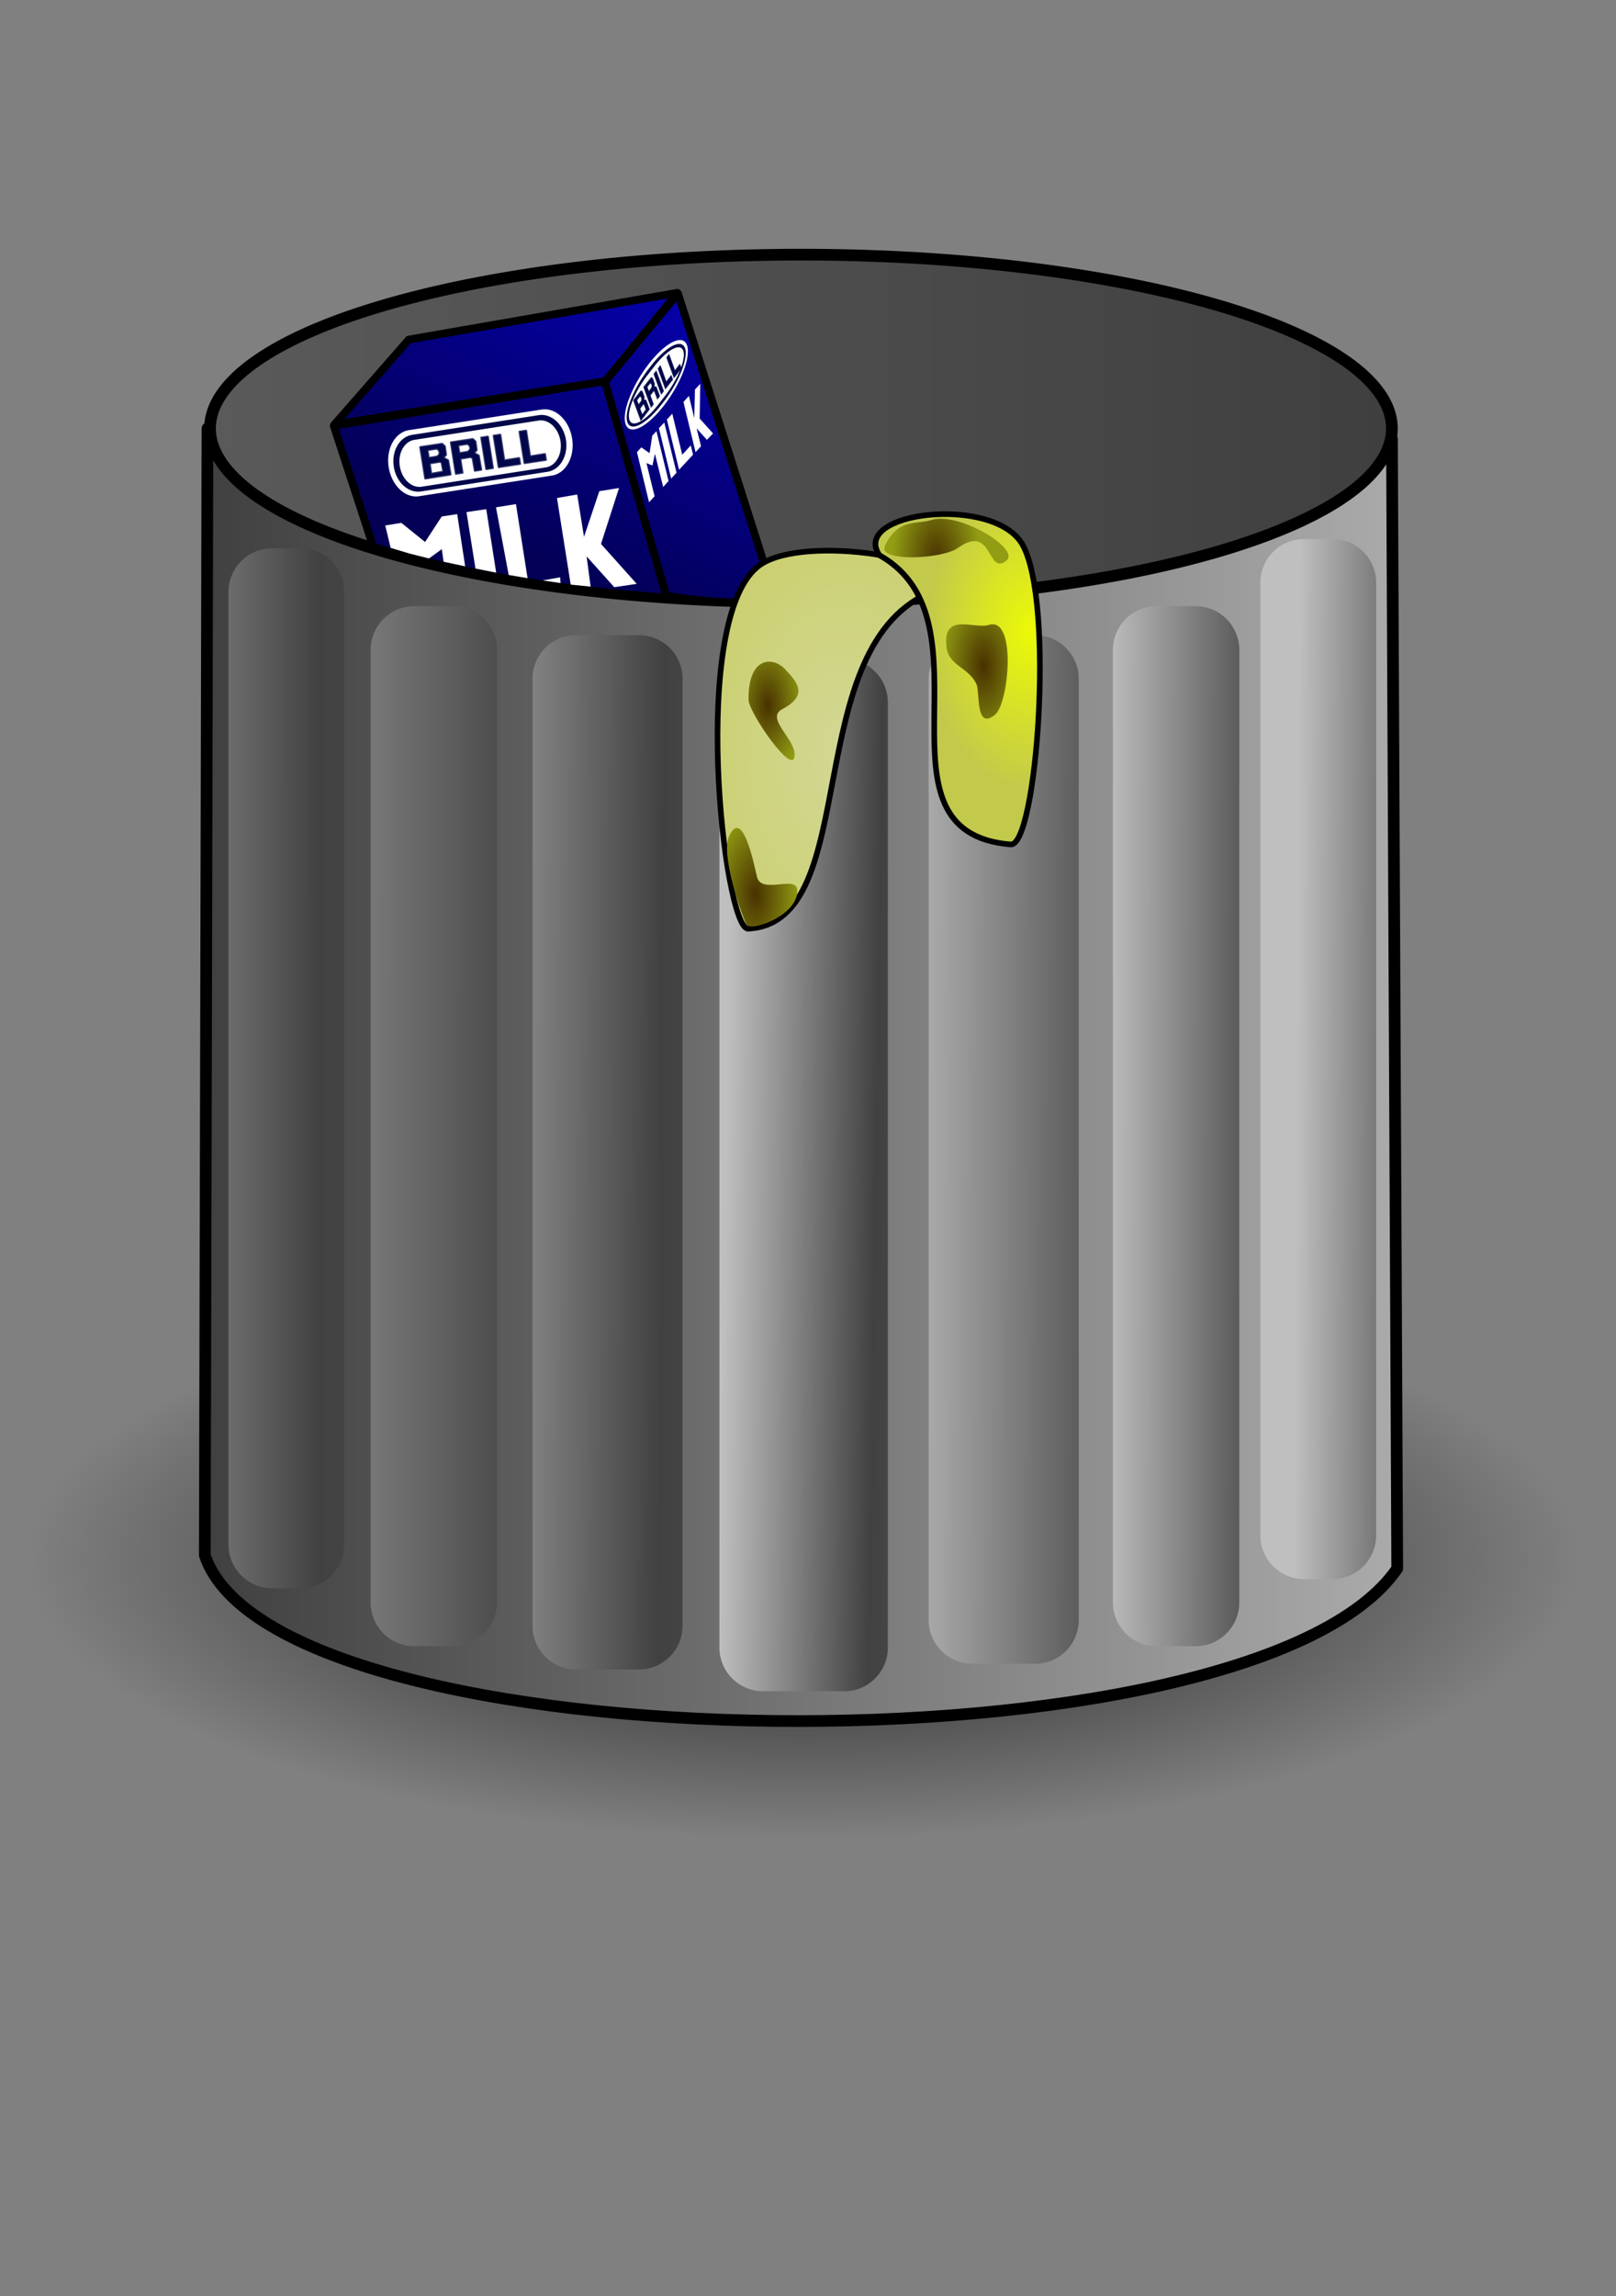 <?xml version="1.0" encoding="UTF-8" standalone="no"?>
<svg
   xmlns:dc="http://purl.org/dc/elements/1.1/"
   xmlns:cc="http://creativecommons.org/ns#"
   xmlns:rdf="http://www.w3.org/1999/02/22-rdf-syntax-ns#"
   xmlns:svg="http://www.w3.org/2000/svg"
   xmlns="http://www.w3.org/2000/svg"
   xmlns:xlink="http://www.w3.org/1999/xlink"
   xmlns:sodipodi="http://sodipodi.sourceforge.net/DTD/sodipodi-0.dtd"
   xmlns:inkscape="http://www.inkscape.org/namespaces/inkscape"
   viewBox="0 0 332.598 472.441"
   version="1.1"
   id="svg175"
   sodipodi:docname="garbage.svg"
   width="88mm"
   height="125mm"
   inkscape:version="1.0.2-2 (e86c870879, 2021-01-15)">
  <rect x="0" y="0" width="332.598" height="472.441" fill="#808080" stroke="none"/>
  <sodipodi:namedview
     pagecolor="#ffffff"
     bordercolor="#666666"
     borderopacity="1"
     objecttolerance="10"
     gridtolerance="10"
     guidetolerance="10"
     inkscape:pageopacity="0"
     inkscape:pageshadow="2"
     inkscape:window-width="1920"
     inkscape:window-height="1017"
     id="namedview177"
     showgrid="false"
     units="mm"
     inkscape:zoom="0.84813535"
     inkscape:cx="293.20589"
     inkscape:cy="377.46832"
     inkscape:window-x="-8"
     inkscape:window-y="-8"
     inkscape:window-maximized="1"
     inkscape:current-layer="svg175" />
  <defs
     id="defs65">
    <linearGradient
       id="d">
      <stop
         stop-color="#d10000"
         offset="0"
         id="stop2" />
      <stop
         stop-color="#f6ff00"
         offset="1"
         id="stop4" />
    </linearGradient>
    <linearGradient
       id="b">
      <stop
         stop-color="#483100"
         offset="0"
         id="stop7" />
      <stop
         stop-color="#929d13"
         offset="1"
         id="stop9" />
    </linearGradient>
    <linearGradient
       id="e">
      <stop
         stop-color="#d3d795"
         offset="0"
         id="stop12" />
      <stop
         stop-color="#c2c94b"
         offset="1"
         id="stop14" />
    </linearGradient>
    <linearGradient
       id="a">
      <stop
         stop-color="#5e5e5e"
         offset="0"
         id="stop17" />
      <stop
         stop-color="#414141"
         offset=".5"
         id="stop19" />
      <stop
         stop-color="#bfbfbf"
         offset="1"
         id="stop21" />
    </linearGradient>
    <linearGradient
       id="y"
       x1="85.454"
       x2="613.03"
       gradientUnits="userSpaceOnUse"
       gradientTransform="matrix(0.464,0,0,0.464,2.444,46.593)">
      <stop
         stop-color="#404040"
         offset="0"
         id="stop24" />
      <stop
         stop-color="#aaa"
         offset="1"
         id="stop26" />
    </linearGradient>
    <linearGradient
       id="x"
       x1="131.61"
       x2="510.41"
       gradientUnits="userSpaceOnUse"
       gradientTransform="matrix(0.642,0,0,0.642,-41.277,11.771)">
      <stop
         stop-color="#5a5a5a"
         offset="0"
         id="stop29" />
      <stop
         stop-color="#3f3f3f"
         offset="1"
         id="stop31" />
    </linearGradient>
    <linearGradient
       id="c"
       x1="284.81"
       x2="223.81"
       y1="187.38"
       y2="269.06"
       gradientTransform="matrix(1.708,0,0,1.124,-164.46,-160.45)"
       gradientUnits="userSpaceOnUse">
      <stop
         stop-color="#0500a6"
         offset="0"
         id="stop34" />
      <stop
         stop-color="#030055"
         offset="1"
         id="stop36" />
    </linearGradient>
    <linearGradient
       id="w"
       x1="1584.7"
       x2="1348.1"
       y1="149.4"
       y2="140.49"
       gradientTransform="matrix(0.252,0,0,1.637,-72.699,-28.319)"
       gradientUnits="userSpaceOnUse"
       xlink:href="#a" />
    <linearGradient
       id="v"
       x1="1254.6"
       x2="893.71"
       y1="172.15"
       y2="165.39"
       gradientTransform="matrix(0.287,0,0,1.423,-74.326,-29.255)"
       gradientUnits="userSpaceOnUse"
       xlink:href="#a" />
    <linearGradient
       id="u"
       x1="941.45"
       x2="739.1"
       y1="188.39"
       y2="175.25"
       gradientTransform="matrix(0.304,0,0,1.348,-74.868,-28.198)"
       gradientUnits="userSpaceOnUse"
       xlink:href="#a" />
    <linearGradient
       id="t"
       x1="921.97"
       x2="555.71"
       y1="178.91"
       y2="169.89"
       gradientTransform="matrix(0.287,0,0,1.431,-75.948,-28.527)"
       gradientUnits="userSpaceOnUse"
       xlink:href="#a" />
    <linearGradient
       id="s"
       x1="1005"
       x2="406.39"
       y1="191.74"
       y2="189.67"
       gradientTransform="matrix(0.263,0,0,1.568,-75.406,-28.319)"
       gradientUnits="userSpaceOnUse"
       xlink:href="#a" />
    <linearGradient
       id="r"
       x1="769.52"
       x2="337.71"
       y1="169.04"
       y2="170.03"
       gradientTransform="matrix(0.252,0,0,1.637,-73.784,-27.776)"
       gradientUnits="userSpaceOnUse"
       xlink:href="#a" />
    <linearGradient
       id="q"
       x1="1407.3"
       x2="1143.7"
       y1="174.16"
       y2="170.03"
       gradientTransform="matrix(0.263,0,0,1.568,-73.241,-29.946)"
       gradientUnits="userSpaceOnUse"
       xlink:href="#a" />
    <linearGradient
       id="p"
       x1="950.97"
       x2="906.22"
       y1="30.577"
       y2="30.277"
       gradientTransform="scale(0.678,1.476)"
       gradientUnits="userSpaceOnUse"
       xlink:href="#e" />
    <linearGradient
       id="o"
       x1="316.79"
       x2="327.98"
       y1="19.141"
       y2="29.718"
       gradientTransform="matrix(2.431,0,0,0.806,-155.93,-5.866)"
       gradientUnits="userSpaceOnUse"
       xlink:href="#d" />
    <linearGradient
       id="n"
       x1="430.74"
       x2="449.6"
       y1="102.15"
       y2="113.16"
       gradientTransform="scale(1.447,0.691)"
       gradientUnits="userSpaceOnUse"
       xlink:href="#d" />
    <linearGradient
       id="m"
       x1="714.63"
       x2="710.52"
       y1="34.296"
       y2="26.153"
       gradientTransform="scale(0.628,1.593)"
       gradientUnits="userSpaceOnUse"
       xlink:href="#b" />
    <radialGradient
       id="l"
       cx="201.94"
       cy="1065"
       r="194.7"
       gradientTransform="matrix(0.821,0,0,0.296,-0.373,5.552)"
       gradientUnits="userSpaceOnUse">
      <stop
         stop-opacity=".839"
         offset="0"
         id="stop50" />
      <stop
         stop-opacity="0"
         offset="1"
         id="stop52" />
    </radialGradient>
    <radialGradient
       id="j"
       cx="562.83"
       cy="144.26"
       r="57.264"
       gradientTransform="matrix(0.372,0,0,0.577,2.444,46.593)"
       gradientUnits="userSpaceOnUse">
      <stop
         stop-color="#ebf907"
         offset="0"
         id="stop55" />
      <stop
         stop-color="#c2c94b"
         offset="1"
         id="stop57" />
    </radialGradient>
    <radialGradient
       id="k"
       cx="461.42"
       cy="188.57"
       r="169.28"
       gradientTransform="matrix(0.372,0,0,0.577,2.444,46.593)"
       gradientUnits="userSpaceOnUse"
       xlink:href="#e" />
    <radialGradient
       id="i"
       cx="471.37"
       cy="151.22"
       r="22.657"
       gradientTransform="matrix(0.33,0,0,0.651,2.444,46.593)"
       gradientUnits="userSpaceOnUse"
       xlink:href="#b" />
    <radialGradient
       id="h"
       cx="463.85"
       cy="211.09"
       r="27.403"
       gradientTransform="matrix(0.33,0,0,0.651,2.444,46.593)"
       gradientUnits="userSpaceOnUse"
       xlink:href="#b" />
    <radialGradient
       id="g"
       cx="463.85"
       cy="211.09"
       r="27.403"
       gradientTransform="matrix(0.33,0,0,0.651,49.407,-0.3)"
       gradientUnits="userSpaceOnUse"
       xlink:href="#b" />
    <radialGradient
       id="f"
       cx="463.85"
       cy="211.09"
       r="27.403"
       gradientTransform="matrix(0.33,0,0,0.651,39.657,-22.066)"
       gradientUnits="userSpaceOnUse"
       xlink:href="#b" />
    <linearGradient
       inkscape:collect="always"
       xlink:href="#c"
       id="linearGradient1004"
       gradientUnits="userSpaceOnUse"
       gradientTransform="matrix(0.792,0,0,0.521,-73.784,-27.776)"
       x1="284.81"
       y1="187.38"
       x2="223.81"
       y2="269.06" />
    <linearGradient
       inkscape:collect="always"
       xlink:href="#c"
       id="linearGradient1006"
       gradientUnits="userSpaceOnUse"
       gradientTransform="matrix(0.792,0,0,0.521,-73.784,-27.776)"
       x1="284.81"
       y1="187.38"
       x2="223.81"
       y2="269.06" />
    <linearGradient
       inkscape:collect="always"
       xlink:href="#c"
       id="linearGradient1008"
       gradientUnits="userSpaceOnUse"
       gradientTransform="matrix(0.792,0,0,0.521,-73.784,-27.776)"
       x1="284.81"
       y1="187.38"
       x2="223.81"
       y2="269.06" />
  </defs>
  <path
     d="m 325.43,320.599 a 159.928,57.598 0 1 1 -319.855,0 159.928,57.598 0 1 1 319.855,0 z"
     fill="url(#l)"
     id="path67"
     style="fill:url(#l);stroke-width:0.493" />
  <path
     d="M 42.695,88.158 42.154,320.031 c 14.627,43.702 215.618,46.23 245.417,2.709 L 286.487,90.325 42.697,88.158 Z"
     fill="url(#y)"
     fill-rule="evenodd"
     stroke="#000000"
     stroke-linecap="round"
     stroke-linejoin="round"
     stroke-width="2.408"
     id="path69"
     style="fill:url(#y)" />
  <path
     d="m 286.471,88.153 a 121.621,35.755 0 1 1 -243.243,0 121.621,35.755 0 1 1 243.243,0 z"
     fill="url(#x)"
     stroke="#000000"
     stroke-linecap="round"
     stroke-linejoin="round"
     stroke-width="2.408"
     id="path71"
     style="fill:url(#x)" />
  <path
     d="m 268.39,110.914 h 5.85 a 8.994,8.994 0 0 1 8.994,8.994 v 196.007 a 8.994,8.994 0 0 1 -8.994,8.994 h -5.85 a 8.994,8.994 0 0 1 -8.994,-8.994 V 119.907 a 8.994,8.994 0 0 1 8.994,-8.994"
     fill="url(#w)"
     id="path83"
     style="fill:url(#w);stroke-width:0.464" />
  <path
     d="m 238.053,124.726 h 8.017 a 8.994,8.994 0 0 1 8.994,8.994 V 329.727 a 8.994,8.994 0 0 1 -8.994,8.994 h -8.017 a 8.994,8.994 0 0 1 -8.994,-8.994 V 133.72 a 8.994,8.994 0 0 1 8.994,-8.994"
     fill="url(#q)"
     id="path85"
     style="fill:url(#q);stroke-width:0.464" />
  <path
     d="m 200.129,130.687 h 12.892 a 8.994,8.994 0 0 1 8.994,8.994 v 193.662 a 8.994,8.994 0 0 1 -8.994,8.994 h -12.892 a 8.994,8.994 0 0 1 -8.994,-8.994 V 139.681 a 8.994,8.994 0 0 1 8.994,-8.994"
     fill="url(#v)"
     id="path87"
     style="fill:url(#v);stroke-width:0.464" />
  <path
     d="m 157.061,135.563 h 16.685 a 8.994,8.994 0 0 1 8.994,8.994 V 338.997 a 8.994,8.994 0 0 1 -8.994,8.994 H 157.061 A 8.994,8.994 0 0 1 148.067,338.997 V 144.557 a 8.994,8.994 0 0 1 8.994,-8.994"
     fill="url(#u)"
     id="path89"
     style="fill:url(#u);stroke-width:0.464" />
  <path
     d="m 118.594,130.687 h 12.892 a 8.994,8.994 0 0 1 8.994,8.994 V 334.515 a 8.994,8.994 0 0 1 -8.994,8.994 h -12.892 a 8.994,8.994 0 0 1 -8.994,-8.994 V 139.681 a 8.994,8.994 0 0 1 8.994,-8.994"
     fill="url(#t)"
     id="path91"
     style="fill:url(#t);stroke-width:0.464" />
  <path
     d="m 85.277,124.726 h 8.017 a 8.994,8.994 0 0 1 8.994,8.994 V 329.727 a 8.994,8.994 0 0 1 -8.994,8.994 H 85.277 A 8.994,8.994 0 0 1 76.284,329.727 V 133.72 a 8.994,8.994 0 0 1 8.994,-8.994"
     fill="url(#s)"
     id="path93"
     style="fill:url(#s);stroke-width:0.464" />
  <path
     d="m 56.021,112.809 h 5.85 a 8.994,8.994 0 0 1 8.994,8.994 v 196.007 a 8.994,8.994 0 0 1 -8.994,8.994 h -5.85 a 8.994,8.994 0 0 1 -8.994,-8.994 V 121.803 a 8.994,8.994 0 0 1 8.994,-8.994"
     fill="url(#r)"
     id="path95"
     style="fill:url(#r);stroke-width:0.464" />
  <path
     d="m 68.698,87.616 8.126,24.921 c 20.316,6.185 40.361,8.984 60.404,10.429 l -12.731,-44.56 -55.801,9.21 z"
     fill="url(#c)"
     fill-rule="evenodd"
     stroke="#000000"
     stroke-linecap="round"
     stroke-linejoin="round"
     stroke-width="1.605"
     id="path97"
     style="fill:url(#linearGradient1004)" />
  <path
     d="M 68.837,87.346 84.141,69.874 139.4,60.258 124.638,78.407 68.836,87.346 Z"
     fill="url(#c)"
     fill-rule="evenodd"
     stroke="#000000"
     stroke-linecap="round"
     stroke-linejoin="round"
     stroke-width="1.605"
     id="path99"
     style="fill:url(#linearGradient1006)" />
  <path
     d="m 139.535,60.393 20.181,63.25 c -6.862,0.677 -14.943,0.271 -22.618,-1.083 L 124.502,78.542 139.536,60.393 Z"
     fill="url(#c)"
     fill-rule="evenodd"
     stroke="#000000"
     stroke-linecap="round"
     stroke-linejoin="round"
     stroke-width="1.605"
     id="path101"
     style="fill:url(#linearGradient1008)" />
  <g
     transform="matrix(0.341,-0.053,0.053,0.341,-6.114,39.708)"
     id="g119">
    <path
       d="m 236.73,179.91 h 80.183 a 15.273,19.931 0 0 1 15.273,19.931 15.273,19.931 0 0 1 -15.273,19.931 H 236.73 A 15.273,19.931 0 0 1 221.457,199.841 15.273,19.931 0 0 1 236.73,179.91"
       fill="#ffffff"
       id="path103" />
    <path
       d="m 238.27,182.97 h 76.394 a 13.757,17.084 0 0 1 13.757,17.084 13.757,17.084 0 0 1 -13.757,17.084 H 238.27 A 13.757,17.084 0 0 1 224.513,200.054 13.757,17.084 0 0 1 238.27,182.97"
       fill="#00074a"
       id="path105" />
    <path
       d="m 239.07,186.13 h 75.049 a 10.973,14.131 0 0 1 10.973,14.131 10.973,14.131 0 0 1 -10.973,14.131 H 239.07 A 10.973,14.131 0 0 1 228.097,200.261 10.973,14.131 0 0 1 239.07,186.13"
       fill="#ffffff"
       id="path107" />
    <path
       d="m 241.9,190.97 0.079,18.929 15.265,-0.079 -0.158,-8.542 -2.61,-1.977 1.898,-1.476 0.053,-5.115 -1.345,-1.687 -13.182,-0.053 z m 4.007,7.171 5.299,-0.079 1.582,-1.345 -0.04,-2.017 -1.147,-1.384 h -5.747 z m 0,3.243 0.026,6.301 7.329,-0.158 -0.132,-5.615 -1.028,-0.606 -6.196,0.079 z"
       fill="#00074a"
       fill-rule="evenodd"
       stroke="#00074a"
       stroke-linecap="round"
       stroke-linejoin="round"
       stroke-opacity="0.785"
       stroke-width="1.25"
       id="path109" />
    <path
       d="m 260.4,190.97 0.079,18.929 3.948,-0.02 -0.007,-8.456 6.179,-0.089 1.191,0.773 0.137,7.733 3.816,-0.02 -0.158,-8.542 -2.61,-1.977 1.898,-1.476 0.053,-5.115 -1.345,-1.687 -13.182,-0.053 z m 4.007,7.171 5.299,-0.079 1.582,-1.345 -0.04,-2.017 -1.147,-1.384 h -5.747 z"
       fill="#00074a"
       fill-rule="evenodd"
       stroke="#00074a"
       stroke-linecap="round"
       stroke-linejoin="round"
       stroke-opacity="0.785"
       stroke-width="1.25"
       id="path111" />
    <path
       d="m 278.75,190.97 0.079,18.929 3.948,-0.02 -0.072,-18.91 H 278.75 Z"
       fill="#00074a"
       fill-rule="evenodd"
       stroke="#00074a"
       stroke-linecap="round"
       stroke-linejoin="round"
       stroke-opacity="0.785"
       stroke-width="1.25"
       id="path113" />
    <path
       d="m 286.25,190.97 0.079,18.929 12.859,0.033 -0.036,-3.47 -8.982,0.044 0.035,-15.537 H 286.25 Z"
       fill="#00074a"
       fill-rule="evenodd"
       stroke="#00074a"
       stroke-linecap="round"
       stroke-linejoin="round"
       stroke-opacity="0.785"
       stroke-width="1.25"
       id="path115" />
    <path
       d="m 301.83,190.97 0.079,18.929 12.859,0.033 -0.036,-3.47 -8.982,0.044 0.035,-15.537 H 301.83 Z"
       fill="#00074a"
       fill-rule="evenodd"
       stroke="#00074a"
       stroke-linecap="round"
       stroke-linejoin="round"
       stroke-opacity="0.785"
       stroke-width="1.25"
       id="path117" />
  </g>
  <g
     transform="matrix(0.114,-0.147,0.078,0.215,87.938,76.896)"
     id="g137">
    <path
       d="m 276.82,179.91 a 55.364,19.931 0 0 1 55.364,19.931 55.364,19.931 0 0 1 -55.364,19.931 55.364,19.931 0 0 1 -55.364,-19.931 55.364,19.931 0 0 1 55.364,-19.931"
       fill="#ffffff"
       id="path121" />
    <path
       d="m 274.65,182.97 h 3.633 a 50.138,17.084 0 0 1 50.138,17.084 50.138,17.084 0 0 1 -50.138,17.084 H 274.65 A 50.138,17.084 0 0 1 224.512,200.054 50.138,17.084 0 0 1 274.65,182.97"
       fill="#00074a"
       id="path123" />
    <path
       d="m 270.47,186.13 h 12.256 a 42.37,14.131 0 0 1 42.37,14.131 42.37,14.131 0 0 1 -42.37,14.131 H 270.47 A 42.37,14.131 0 0 1 228.1,200.261 42.37,14.131 0 0 1 270.47,186.13"
       fill="#ffffff"
       id="path125" />
    <path
       d="m 241.9,190.97 0.079,18.929 15.265,-0.079 -0.158,-8.542 -2.61,-1.977 1.898,-1.476 0.053,-5.115 -1.345,-1.687 -13.182,-0.053 z m 4.007,7.171 5.299,-0.079 1.582,-1.345 -0.04,-2.017 -1.147,-1.384 h -5.747 z m 0,3.243 0.026,6.301 7.329,-0.158 -0.132,-5.615 -1.028,-0.606 -6.196,0.079 z"
       fill="#00074a"
       fill-rule="evenodd"
       stroke="#00074a"
       stroke-linecap="round"
       stroke-linejoin="round"
       stroke-opacity="0.785"
       stroke-width="1.25"
       id="path127" />
    <path
       d="m 260.4,190.97 0.079,18.929 3.948,-0.02 -0.007,-8.456 6.179,-0.089 1.191,0.773 0.137,7.733 3.816,-0.02 -0.158,-8.542 -2.61,-1.977 1.898,-1.476 0.053,-5.115 -1.345,-1.687 -13.182,-0.053 z m 4.007,7.171 5.299,-0.079 1.582,-1.345 -0.04,-2.017 -1.147,-1.384 h -5.747 z"
       fill="#00074a"
       fill-rule="evenodd"
       stroke="#00074a"
       stroke-linecap="round"
       stroke-linejoin="round"
       stroke-opacity="0.785"
       stroke-width="1.25"
       id="path129" />
    <path
       d="m 278.75,190.97 0.079,18.929 3.948,-0.02 -0.072,-18.91 H 278.75 Z"
       fill="#00074a"
       fill-rule="evenodd"
       stroke="#00074a"
       stroke-linecap="round"
       stroke-linejoin="round"
       stroke-opacity="0.785"
       stroke-width="1.25"
       id="path131" />
    <path
       d="m 286.25,190.97 0.079,18.929 12.859,0.033 -0.036,-3.47 -8.982,0.044 0.035,-15.537 H 286.25 Z"
       fill="#00074a"
       fill-rule="evenodd"
       stroke="#00074a"
       stroke-linecap="round"
       stroke-linejoin="round"
       stroke-opacity="0.785"
       stroke-width="1.25"
       id="path133" />
    <path
       d="m 301.83,190.97 0.079,18.929 12.859,0.033 -0.036,-3.47 -8.982,0.044 0.035,-15.537 H 301.83 Z"
       fill="#00074a"
       fill-rule="evenodd"
       stroke="#00074a"
       stroke-linecap="round"
       stroke-linejoin="round"
       stroke-opacity="0.785"
       stroke-width="1.25"
       id="path135" />
  </g>
  <path
     d="m 79.289,108.119 1.113,4.61 3.95,1.191 3.939,0.988 2.639,-1.916 0.369,2.593 4.441,0.941 -1.642,-10.738 -3.184,0.485 -3.428,5.25 -4.882,-3.938 -3.317,0.535 z"
     fill="#ffffff"
     fill-rule="evenodd"
     id="path139"
     style="stroke-width:0.464" />
  <path
     d="m 96.012,105.365 1.846,11.618 4.264,0.844 -2.045,-13.061 -4.066,0.599 z"
     fill="#ffffff"
     fill-rule="evenodd"
     id="path141"
     style="stroke-width:0.464" />
  <path
     d="m 102.08,104.387 2.616,13.916 3.884,0.662 -2.388,-15.241 -4.112,0.663 z"
     fill="#ffffff"
     fill-rule="evenodd"
     id="path143"
     style="stroke-width:0.464" />
  <path
     d="m 114.636,102.473 2.823,17.815 4.099,0.412 -0.823,-6.217 5.691,6.338 4.614,-0.688 -7.342,-8.21 3.712,-11.511 -4.057,0.654 -3.153,9.396 -1.406,-8.717 -4.158,0.727 z"
     fill="#ffffff"
     fill-rule="evenodd"
     id="path145"
     style="stroke-width:0.464" />
  <path
     d="m 131.095,93.022 2.488,10.325 1.143,-1.235 -1.677,-6.828 1.23,0.514 0.514,-2.436 1.698,6.841 1.106,-1.232 -2.489,-10.252 -0.864,0.916 -0.547,3.61 -1.704,-1.194 -0.898,0.971 z"
     fill="#ffffff"
     fill-rule="evenodd"
     id="path147"
     style="stroke-width:0.464" />
  <path
     d="m 135.614,88.099 2.517,10.367 1.113,-1.203 -2.525,-10.322 -1.105,1.158 z"
     fill="#ffffff"
     fill-rule="evenodd"
     id="path149"
     style="stroke-width:0.464" />
  <path
     d="m 137.255,86.323 2.51,10.338 2.879,-3.112 -0.481,-1.903 -1.744,1.922 -2.051,-8.448 -1.113,1.203 z"
     fill="#ffffff"
     fill-rule="evenodd"
     id="path151"
     style="stroke-width:0.464" />
  <path
     d="m 140.666,82.712 2.488,10.325 1.128,-1.219 -0.912,-3.678 2.129,2.363 1.253,-1.319 -2.749,-3.066 0.12,-7.144 -1.098,1.187 -0.133,5.856 -1.106,-4.553 -1.121,1.248 z"
     fill="#ffffff"
     fill-rule="evenodd"
     id="path153"
     style="stroke-width:0.464" />
  <path
     d="m 111.702,119.428 3.572,-0.643 0.102,1.185 -3.674,-0.542 z"
     fill="#ffffff"
     fill-rule="evenodd"
     id="path155"
     style="stroke-width:0.464" />
  <path
     d="m 156.472,116.207 c -14.86,10.271 -7.475,75.116 -2.504,74.875 24.169,-1.177 9.906,-58.916 38.517,-69.605 5.735,-6.322 -26.697,-11.708 -36.013,-5.269 z"
     fill="url(#k)"
     fill-rule="evenodd"
     stroke="#000000"
     stroke-linecap="round"
     stroke-linejoin="round"
     stroke-width="1.159"
     id="path157"
     style="fill:url(#k)" />
  <path
     d="m 180.987,114.232 c 24.44,13.692 -3.326,57.03 27.02,59.523 5.38,0.442 9.117,-49.836 2.444,-61.683 -5.787,-10.275 -35.495,-6.82 -29.464,2.161 z"
     fill="url(#j)"
     fill-rule="evenodd"
     stroke="#000000"
     stroke-linecap="round"
     stroke-linejoin="round"
     stroke-width="1.159"
     id="path159"
     style="fill:url(#j)" />
  <path
     d="m 161.594,137.704 c -2.604,-2.771 -7.701,-2.521 -7.527,6.354 0.049,2.545 9.586,16.444 9.482,11.145 -0.066,-3.32 -6.036,-7.441 -2.542,-9.287 5.457,-2.883 3.106,-5.531 0.587,-8.212 z"
     fill="url(#i)"
     fill-rule="evenodd"
     id="path161"
     style="fill:url(#i);stroke-width:0.464" />
  <path
     d="m 150.015,172.152 c -1.542,3.476 1.998,14.573 3.617,18.086 0.718,1.558 10.564,-1.739 10.46,-7.039 -0.066,-3.32 -7.431,1.018 -8.309,-2.835 -0.702,-3.079 -3.053,-14.329 -5.768,-8.212 z"
     fill="url(#h)"
     fill-rule="evenodd"
     id="path163"
     style="fill:url(#h);stroke-width:0.464" />
  <path
     d="m 194.827,133.273 c 0.504,3.769 4.539,4.015 6.159,7.527 0.718,1.558 -0.292,9.61 3.813,6.256 2.867,-2.342 4.495,-20.293 -1.271,-18.476 -3.012,0.949 -9.701,-2.794 -8.7,4.693 z"
     fill="url(#g)"
     fill-rule="evenodd"
     id="path171"
     style="fill:url(#g);stroke-width:0.464" />
  <path
     d="m 182.145,112.29 c -1.629,3.436 11.815,2.744 14.957,0.489 7.366,-5.285 5.964,5.895 10.069,2.542 2.867,-2.342 -9.778,-10.127 -15.544,-8.309 -3.012,0.949 -6.768,-0.448 -9.482,5.279 z"
     fill="url(#f)"
     fill-rule="evenodd"
     id="path173"
     style="fill:url(#f);stroke-width:0.464" />
</svg>
